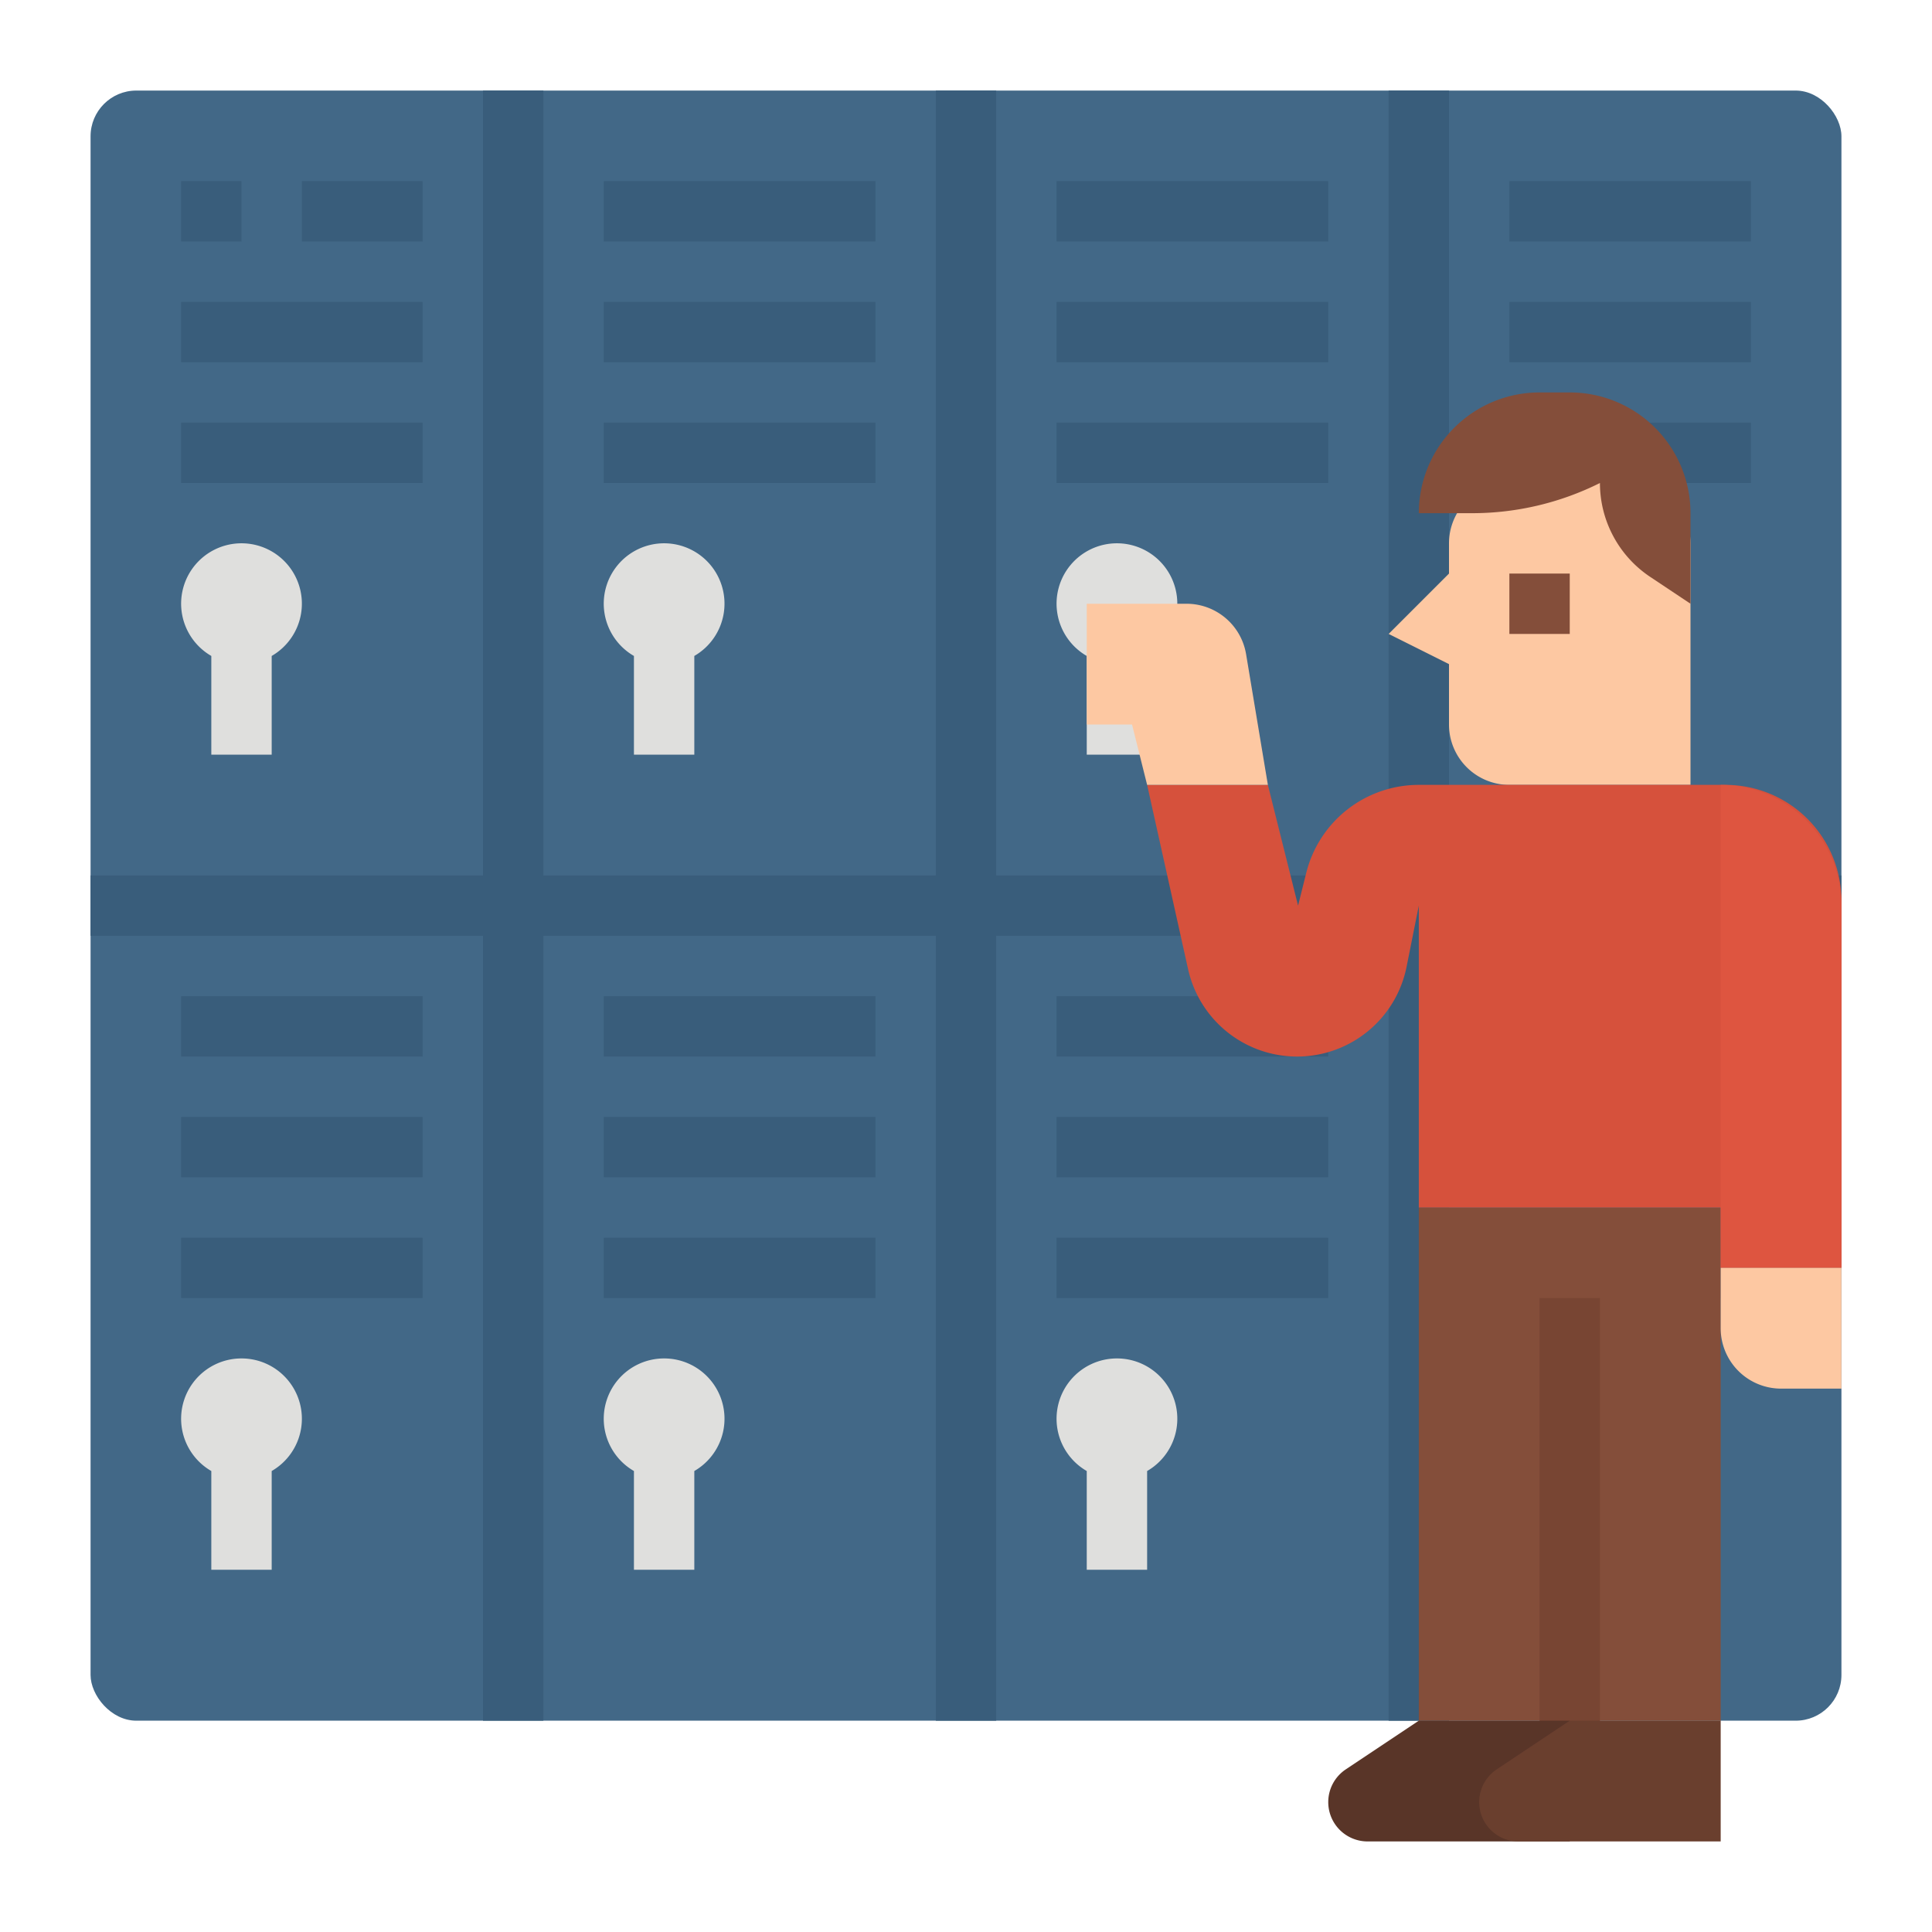 <svg xmlns="http://www.w3.org/2000/svg" viewBox="0 0 512 512"><title>locker-storage-cabinet-school-gym</title><g id="Flat"><rect x="24" y="24" width="464" height="432" rx="12.129" ry="12.129" style="fill:#426887"/><polygon points="384 232 384 24 368 24 368 232 264 232 264 24 248 24 248 232 144 232 144 24 128 24 128 232 24 232 24 248 128 248 128 456 144 456 144 248 248 248 248 456 264 456 264 248 368 248 368 456 384 456 384 248 488 248 488 232 384 232" style="fill:#395d7b"/><rect x="80" y="48" width="32" height="16" style="fill:#395d7b"/><rect x="48" y="80" width="64" height="16" style="fill:#395d7b"/><rect x="48" y="112" width="64" height="16" style="fill:#395d7b"/><rect x="48" y="264" width="64" height="16" style="fill:#395d7b"/><rect x="48" y="296" width="64" height="16" style="fill:#395d7b"/><rect x="48" y="328" width="64" height="16" style="fill:#395d7b"/><rect x="160" y="48" width="72" height="16" style="fill:#395d7b"/><rect x="160" y="80" width="72" height="16" style="fill:#395d7b"/><rect x="160" y="112" width="72" height="16" style="fill:#395d7b"/><rect x="160" y="264" width="72" height="16" style="fill:#395d7b"/><rect x="160" y="296" width="72" height="16" style="fill:#395d7b"/><rect x="160" y="328" width="72" height="16" style="fill:#395d7b"/><rect x="280" y="48" width="72" height="16" style="fill:#395d7b"/><rect x="280" y="80" width="72" height="16" style="fill:#395d7b"/><rect x="280" y="112" width="72" height="16" style="fill:#395d7b"/><rect x="280" y="264" width="72" height="16" style="fill:#395d7b"/><rect x="280" y="296" width="72" height="16" style="fill:#395d7b"/><rect x="280" y="328" width="72" height="16" style="fill:#395d7b"/><rect x="400" y="48" width="64" height="16" style="fill:#395d7b"/><rect x="400" y="80" width="64" height="16" style="fill:#395d7b"/><rect x="400" y="112" width="64" height="16" style="fill:#395d7b"/><rect x="400" y="264" width="64" height="16" style="fill:#395d7b"/><rect x="400" y="296" width="64" height="16" style="fill:#395d7b"/><rect x="400" y="328" width="64" height="16" style="fill:#395d7b"/><rect x="48" y="48" width="16" height="16" style="fill:#395d7b"/><path d="M56,173.835V200H72V173.835a16,16,0,1,0-16,0Z" style="fill:#dfdfdd"/><path d="M64,360a15.986,15.986,0,0,0-8,29.835V416H72V389.835A15.986,15.986,0,0,0,64,360Z" style="fill:#dfdfdd"/><path d="M168,173.835V200h16V173.835a16,16,0,1,0-16,0Z" style="fill:#dfdfdd"/><path d="M176,360a15.986,15.986,0,0,0-8,29.835V416h16V389.835A15.986,15.986,0,0,0,176,360Z" style="fill:#dfdfdd"/><path d="M288,173.835V200h16V173.835a16,16,0,1,0-16,0Z" style="fill:#dfdfdd"/><path d="M296,360a15.986,15.986,0,0,0-8,29.835V416h16V389.835A15.986,15.986,0,0,0,296,360Z" style="fill:#dfdfdd"/><path d="M408,173.835V200h16V173.835a16,16,0,1,0-16,0Z" style="fill:#dfdfdd"/><path d="M416,360a15.986,15.986,0,0,0-8,29.835V416h16V389.835A15.986,15.986,0,0,0,416,360Z" style="fill:#dfdfdd"/><path d="M448,208H400a16,16,0,0,1-16-16V176l-16-8,16-16v-8a16,16,0,0,1,16-16h32a16,16,0,0,1,16,16Z" style="fill:#fdc8a2"/><path d="M448,160l-10.687-7.125A29.9,29.9,0,0,1,424,128h0a75.779,75.779,0,0,1-33.889,8H376a32,32,0,0,1,32-32h8a32,32,0,0,1,32,32Z" style="fill:#844e3a"/><rect x="400" y="152" width="16" height="16" style="fill:#844e3a"/><polygon points="376 320 376 456 416 456 456 456 456 320 376 320" style="fill:#844e3a"/><rect x="408" y="344" width="16" height="120" style="fill:#784533"/><path d="M362.422,488H416V456H376l-19.359,12.906A10.423,10.423,0,0,0,352,477.578h0A10.422,10.422,0,0,0,362.422,488Z" style="fill:#593528"/><path d="M402.422,488H456V456H416l-19.359,12.906A10.423,10.423,0,0,0,392,477.578h0A10.422,10.422,0,0,0,402.422,488Z" style="fill:#6a3f2e"/><path d="M456,208H376a30.739,30.739,0,0,0-29.821,23.283L344,240l-8-32H304l10.85,48.826A29.6,29.6,0,0,0,343.739,280h0a29.594,29.594,0,0,0,29.019-23.79L376,240v80h80v16h32V238.739A30.739,30.739,0,0,0,457.261,208Z" style="fill:#d6513c"/><path d="M488,336H456V208h0a32,32,0,0,1,32,32Z" style="fill:#de5540"/><path d="M336,208l-5.772-34.63A16,16,0,0,0,314.446,160H288v32h12l4,16Z" style="fill:#fdc8a2"/><path d="M456,336h32a0,0,0,0,1,0,0v32a0,0,0,0,1,0,0H472a16,16,0,0,1-16-16V336A0,0,0,0,1,456,336Z" style="fill:#fdc8a2"/></g></svg>